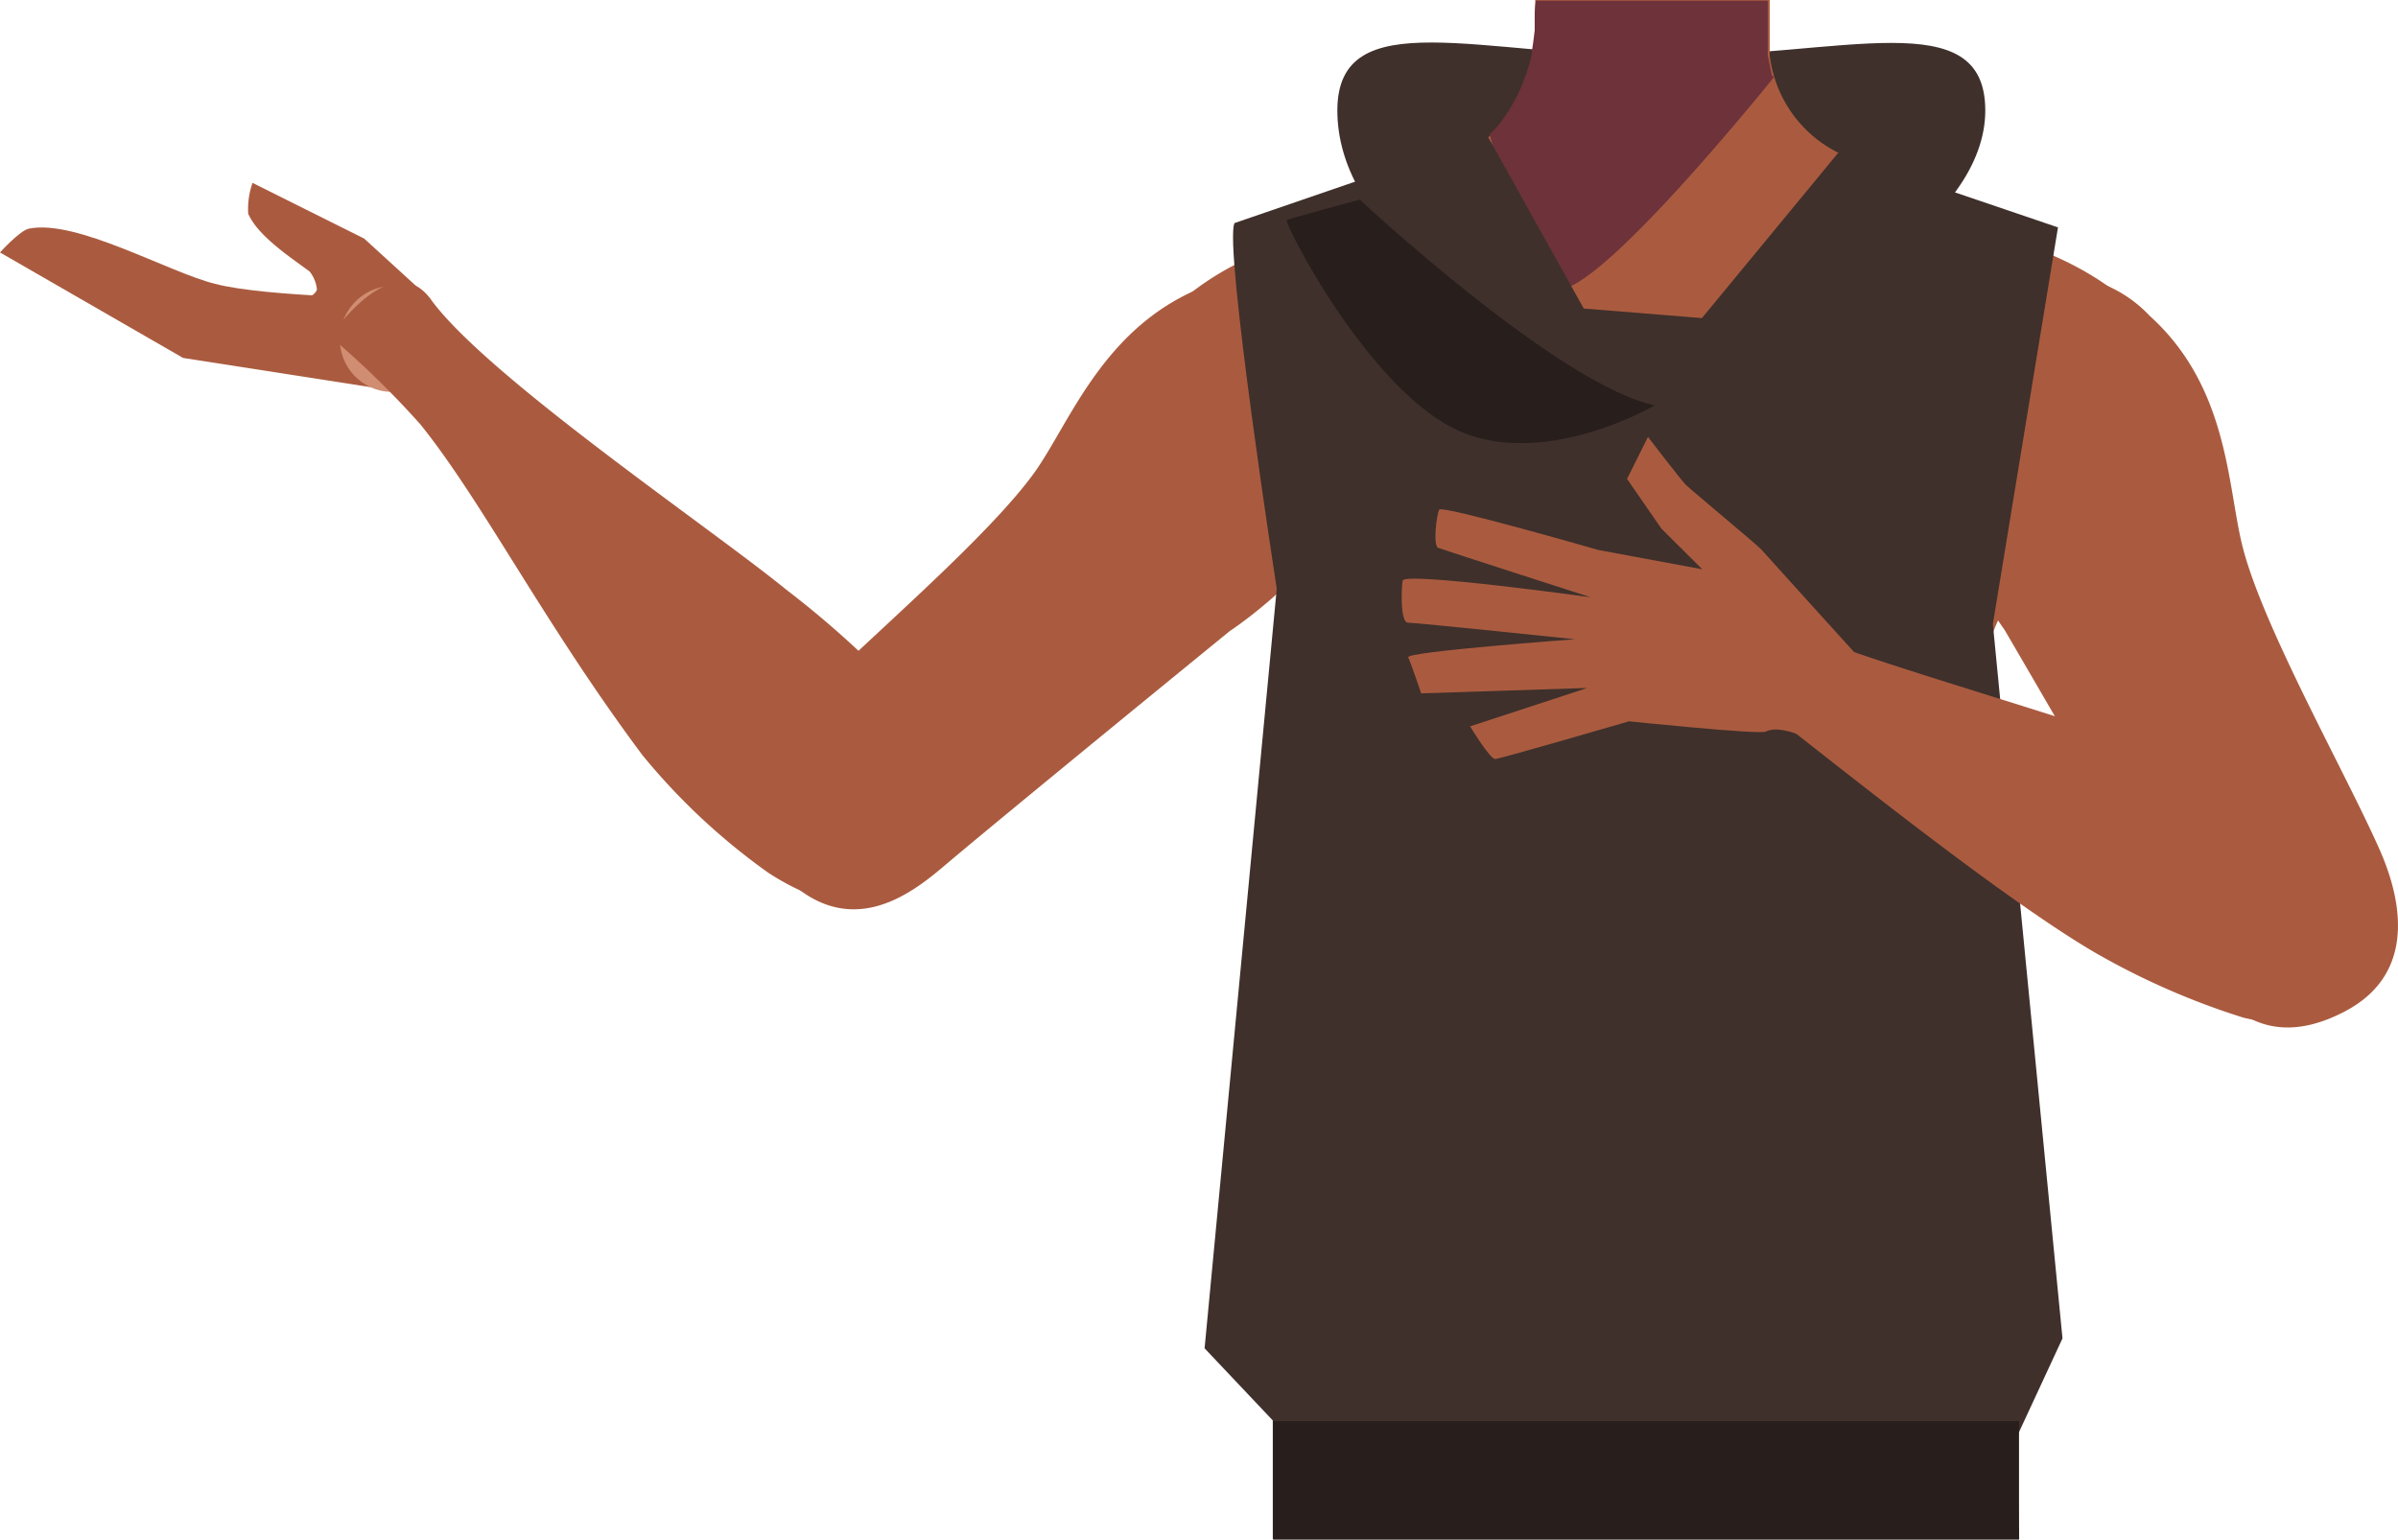 <svg xmlns="http://www.w3.org/2000/svg" viewBox="0 0 132.94 85.38"><defs><style>.cls-1{fill:#3f302b;}.cls-2{fill:#aa5b3f;}.cls-3{fill:#d08d72;}.cls-4{fill:#6d323a;}.cls-5,.cls-7{fill:none;stroke-miterlimit:10;}.cls-5{stroke:#000;stroke-width:3px;}.cls-6{fill:#473415;}.cls-7{stroke:#4f3742;}.cls-8{fill:#281e1c;}</style></defs><g id="Calque_7" data-name="Calque 7"><path class="cls-1" d="M74.14,6.13c0-6.06,8-3,18-3s17.92-3,17.92,3S100.87,18.19,91,18.19,74.14,12.19,74.14,6.13Z"/><path class="cls-2" d="M23.89,16.61l-3.7-3.38L14,10.14a4.37,4.37,0,0,0-.24,1.71c.53,1.23,2.33,2.41,3.41,3.21a1.94,1.94,0,0,1,.4,1c-.25.7-1.8.55-1.8.55l4.59,2Z"/><path class="cls-2" d="M22.28,16.55l-1.22,5-10.91-1.7L0,14s1.09-1.21,1.6-1.32c2.64-.54,7.71,2.41,10.32,3.06C14.74,16.48,22.28,16.55,22.28,16.55Z"/><ellipse class="cls-3" cx="21.88" cy="18.77" rx="2.96" ry="2.94" transform="matrix(0.58, -0.81, 0.81, 0.58, -6.12, 25.63)"/><path class="cls-2" d="M120.84,22.64c-.15,9.33-6.37,8.07-9,10.28-3.06,2.62-2,12.17-4.18,15.57-.6.93-2.76,2.45-3.84,2.21-3-.7-5.85-7.48-8.46-9.18-1.54-1-5.73-.88-7.34,0C85.33,43,82.65,50,79.61,50.7c-1.08.24-3.25-1.28-3.85-2.21-2.16-3.4-1.11-13-4.18-15.57-2.59-2.21-8.81-1-9-10.28-.1-6.47,8.51-9.08,8.51-9.08l9.76-4.84a7.74,7.74,0,0,0,1.73-1.17c.2-.18.38-.37.56-.56l.15-.17v0a7.7,7.7,0,0,0,1.76-4,8.72,8.72,0,0,0,.06-1V0h13V2.6h0c0,.16,0,.32,0,.48a6.83,6.83,0,0,0,.23,1.11,6.93,6.93,0,0,0,3.57,4.28l9.86,4.88a5.25,5.25,0,0,0,.77.33C114.31,14.26,120.93,17,120.84,22.64Z"/><polygon class="cls-2" points="98.23 11.74 91.55 19.64 87.95 15.34 84.93 11.74 85.11 1.63 85.11 1.1 85.14 0 98.03 0 98.03 0.06 98.05 1.19 98.05 1.19 98.06 1.57 98.07 2.6 98.07 2.6 98.08 2.92 98.11 4.57 98.23 11.74"/><path class="cls-4" d="M98.35,4.26l-.24.31c-1.26,1.54-7,8.52-10.16,10.77-.78.56-1.4.83-1.76.66-1.64-.8-3.6-8.54-3.6-8.54l0,0c0-.05.2-.2.42-.45l.25-.32,0,0A9.81,9.81,0,0,0,84.92,3l0-.15c.06-.34.11-.73.16-1.18,0-.17,0-.35,0-.53,0-.35,0-.72.07-1.1H98V2.73l0,.19,0,.16.23,1.11Z"/><path class="cls-5" d="M108.51,62.16a58.07,58.07,0,0,1-1.36-8.23c0-2.23,1-6.74.44-8.91-2.38-9.63-30-9.65-32.42,0-.54,2.17.42,6.68.44,8.91a57.91,57.91,0,0,1-1.37,8.23C71.56,74.39,91.35,80,91.35,80S111.2,74.39,108.51,62.16Z"/><path class="cls-2" d="M51.88,48.1c2.66-3.44-.69-8.1-2-9.74a53.69,53.69,0,0,0-6.29-5.66C39.4,29.28,27,20.89,23.89,16.61c-2.17-3-5.58,2.05-5.58,2.05a50.12,50.12,0,0,1,5,4.88c3.45,4.29,6.83,11,12.3,18.33a35.81,35.81,0,0,0,7,6.54C48.15,52,51.11,49.1,51.88,48.1Z"/><path class="cls-2" d="M76.81,24.34C74.73,30.75,68.17,35,68.17,35S56.44,44.57,52.58,47.82c-1.81,1.54-5.55,4.8-9.5.37h0c-3.26-3.65-.29-7.41,1.31-9C47.63,35.82,54.9,29.75,57.49,26c1.93-2.83,3.8-7.94,9.25-10.1a7.28,7.28,0,0,1,7.92,1l.14.13a7,7,0,0,1,2,7.37Z"/><path class="cls-2" d="M106.77,21.93c-.3,6.72,4.36,13,4.36,13S118.75,48,121.22,52.41c1.16,2.08,3.51,6.44,8.77,3.68h0c4.33-2.27,2.87-6.83,1.95-8.93-1.87-4.25-6.55-12.48-7.64-16.94-.82-3.33-.77-8.77-5.12-12.7a7.26,7.26,0,0,0-7.76-1.86l-.18.07a7,7,0,0,0-4.47,6.2Z"/><path class="cls-5" d="M108.65,62a56.51,56.51,0,0,1-1.37-8.23c0-2.23,1-6.74.44-8.91-2.38-9.63-30-9.64-32.42,0-.54,2.17.42,6.68.44,8.91A56.51,56.51,0,0,1,74.37,62C71.69,74.24,91.48,79.84,91.48,79.84S111.33,74.24,108.65,62Z"/><polygon class="cls-6" points="72.41 72.93 72.77 67.46 110.46 67.46 110.95 72.2 72.41 72.93"/><polygon class="cls-7" points="91.34 82.31 90.13 72.58 93.77 72.58 93.53 80.43 91.34 82.31"/><path class="cls-1" d="M68.44,12.37c-.61,1.18,2.34,20.28,2.34,20.28l-4,42.12,3.78,4,0,6.57h41.38l-.16-5.6,2.56-5.52-3.86-39.61,3.61-22L101.91,8.47l-7.56,9.17-6.55-.53L82.47,7.55Z"/><path class="cls-2" d="M131.65,52.82c.68-4.18-4-7.38-5.68-8.45a50.8,50.8,0,0,0-7.38-3.09c-4.77-1.72-12.86-4-17.52-5.73-3.06-1.15-4.66-1.84-5.47-.09-.74,1.58,1.93,3.64,3,4.46,4.29,3.36,12.6,10,17.48,12.87a41.05,41.05,0,0,0,8.31,3.65C130.3,57.8,131.45,54,131.65,52.82Z"/><path class="cls-2" d="M105.38,37.59l-2.55-1.38s-5-5.52-5.19-5.74-3.94-3.34-4.19-3.59-2.09-2.65-2.09-2.65L90.2,26.56l1.91,2.76,2.26,2.25L88.61,30.5S79.94,28,79.79,28.26s-.36,2-.06,2.12,8.45,2.74,8.45,2.74-10.34-1.43-10.42-.92-.13,2.33.3,2.33,9.26.92,9.26.92-9.39.69-9.25,1,.72,2,.72,2L88,38.15,81.5,40.28s1.1,1.82,1.39,1.81S90.31,40,90.31,40s7.21.75,7.58.57c1.07-.54,3.5,1,3.5,1Z"/><path class="cls-8" d="M75.38,11.07s11,10.27,16.35,11.41c0,0-6.4,3.75-11.25,1.22s-9.34-11.41-9.14-11.5S75.38,11.07,75.38,11.07Z"/><rect class="cls-8" x="70.58" y="78.81" width="41.35" height="6.58"/></g></svg>